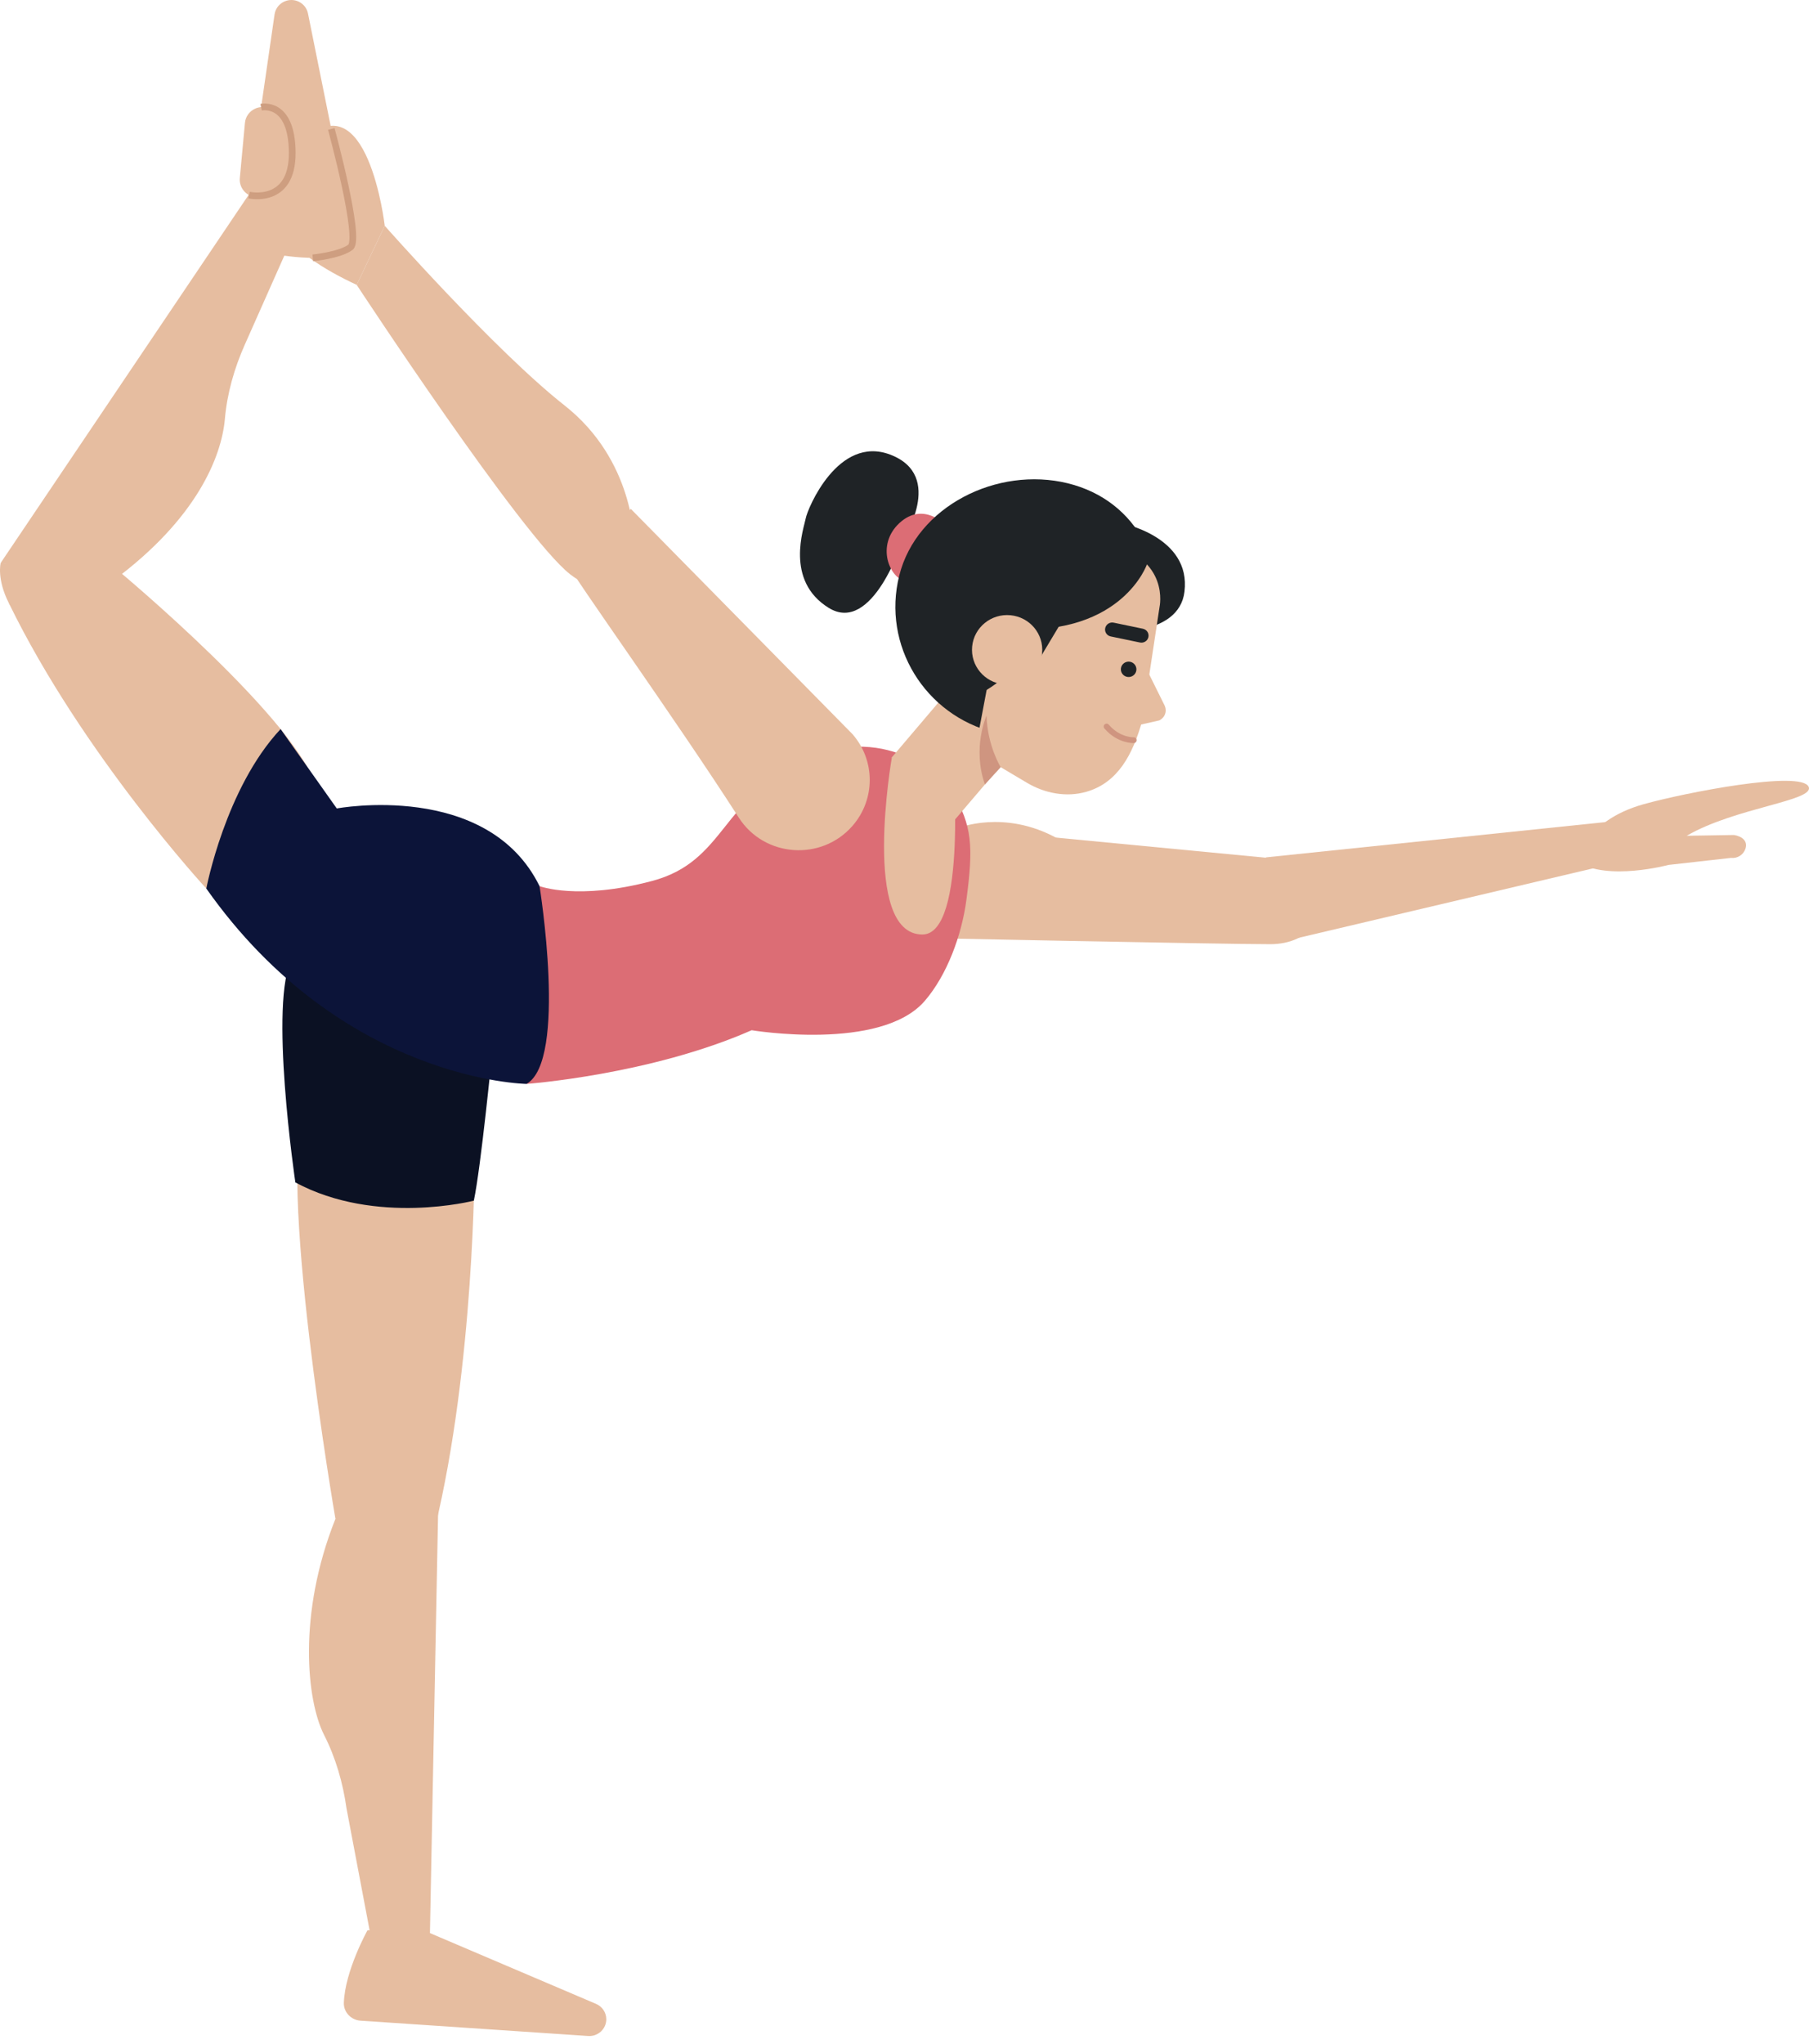 <svg width="170" height="192" viewBox="0 0 170 192" fill="none" xmlns="http://www.w3.org/2000/svg">
<path d="M84.648 88.082C84.648 88.082 114.687 88.707 119.391 88.705C123.198 88.704 125.467 85.647 123.258 82.58C122.555 81.605 121.498 80.935 120.308 80.712L90.01 77.808L84.648 88.082Z" fill="#E6BDA0"/>
<path d="M118.959 80.55L150.944 77.226L152.403 80.945L121.395 88.26L118.959 80.55Z" fill="#E6BDA0"/>
<path d="M90.011 77.809C90.011 77.809 94.343 75.995 99.362 78.766C104.379 81.537 95.055 83.407 95.055 83.407L90.011 77.809Z" fill="#E6BDA0"/>
<path d="M148.228 80.959C148.228 80.959 148.795 77.144 154.452 75.557C158.333 74.468 169.241 72.348 169.964 73.913C170.578 75.241 163.109 75.848 158.508 78.52L162.95 78.447C163.714 78.575 164.266 79.009 164.027 79.738C163.841 80.305 163.276 80.666 162.676 80.599L156.81 81.256C156.81 81.256 151.058 82.806 148.228 80.959Z" fill="#E6BDA0"/>
<path d="M89.091 73.701C89.091 73.701 83.647 67.686 75.681 71.309C67.715 74.931 68.245 80.924 61.259 82.772C54.274 84.622 50.704 83.25 50.704 83.25L49.484 101.832C49.484 101.832 61.094 100.987 70.636 96.788C70.636 96.788 82.782 98.819 86.905 94.033C89.001 91.6 90.371 87.873 90.812 84.577C91.495 79.471 91.342 77.582 89.538 74.47L89.091 73.701Z" fill="#DC6D75"/>
<path d="M36.157 21.213C36.157 21.213 34.546 7.255 28.378 13.362C22.209 19.471 27.155 23.808 33.521 26.763L36.157 21.213Z" fill="#E6BDA0"/>
<path d="M53.572 53.324C53.583 53.759 63.557 67.667 69.427 76.816C71.825 80.553 77.189 80.939 80.113 77.588C82.272 75.113 82.273 71.45 80.115 68.974L59.283 47.812L53.572 53.324Z" fill="#E6BDA0"/>
<path d="M59.571 50.789C59.571 50.789 59.603 43.245 53.056 38.092C46.509 32.939 36.156 21.213 36.156 21.213L33.52 26.763C33.52 26.763 49.042 50.413 53.587 53.962C58.132 57.51 59.571 50.789 59.571 50.789Z" fill="#E6BDA0"/>
<path d="M31.522 142.695L40.866 143.573C44.59 128.232 44.595 109.347 44.595 109.347L28.774 103.907C25.845 109.747 31.522 142.695 31.522 142.695Z" fill="#E6BDA0"/>
<path d="M30.451 162.986C31.551 165.148 32.225 167.498 32.563 169.894L34.743 181.4L40.394 182.098L41.201 140.542L31.522 142.695C27.936 151.688 28.834 159.807 30.451 162.986Z" fill="#E6BDA0"/>
<path d="M46.265 98.77C46.265 98.77 45.191 109.693 44.529 112.801C44.529 112.801 35.369 115.178 27.756 111.088C27.756 111.088 25.22 93.95 27.468 90.023C29.715 86.097 46.265 98.77 46.265 98.77Z" fill="#0B1123"/>
<path d="M34.534 181.349C34.534 181.349 32.419 185.145 32.313 188.159C32.282 189.043 32.992 189.781 33.884 189.841L55.273 191.28C56.205 191.343 56.992 190.603 56.975 189.679C56.964 189.061 56.587 188.506 56.012 188.262L39.575 181.258L34.534 181.349Z" fill="#E6BDA0"/>
<path d="M11.098 53.604L0.838 56.675C7.765 70.887 19.388 83.479 19.388 83.479L29.848 74.331C28.382 67.974 11.098 53.604 11.098 53.604Z" fill="#E6BDA0"/>
<path d="M21.133 39.359C21.345 36.948 22.019 34.6 23.003 32.384L26.813 23.808L23.526 18.069L0.064 52.886L10.654 54.535C18.483 48.741 20.822 42.906 21.133 39.359Z" fill="#E6BDA0"/>
<path d="M0.065 52.886C0.065 52.886 -0.333 54.371 0.838 56.675C2.008 58.979 10.363 53.605 10.363 53.605L0.065 52.886Z" fill="#E6BDA0"/>
<path d="M24.674 23.654C24.674 23.654 28.934 24.678 31.904 23.99C32.776 23.788 33.312 22.917 33.136 22.051L28.943 1.268C28.76 0.362 27.832 -0.195 26.934 0.064C26.333 0.236 25.89 0.741 25.802 1.353L23.267 18.867L24.674 23.654Z" fill="#E6BDA0"/>
<path d="M25.568 10.317L25.748 10.43C27.071 11.268 27.749 12.814 27.464 14.342L27.074 16.424C26.788 17.954 25.222 18.9 23.715 18.454C22.957 18.23 22.465 17.509 22.537 16.73L23.018 11.549C23.131 10.323 24.519 9.652 25.568 10.317Z" fill="#E6BDA0"/>
<path d="M31.132 12.114C31.132 12.114 33.96 22.476 32.932 23.233C31.905 23.99 29.392 24.226 29.392 24.226" stroke="#CE9E80" stroke-width="0.631" stroke-miterlimit="10"/>
<path d="M23.404 18.328C23.404 18.328 27.492 19.274 27.463 14.343C27.433 9.412 24.54 10.073 24.54 10.073" stroke="#CE9E80" stroke-width="0.631" stroke-miterlimit="10"/>
<path d="M49.483 101.832C49.483 101.832 32.16 101.605 19.388 83.479C19.388 83.479 21.181 74.027 26.369 68.496L31.648 75.954C31.648 75.954 45.809 73.304 50.703 83.249C50.703 83.249 53.347 99.619 49.483 101.832Z" fill="#0C1439"/>
<path d="M92.676 60.719L83.814 71.147L86.918 80.316L98.743 66.44L92.676 60.719Z" fill="#E6BDA0"/>
<path d="M83.814 71.147C83.814 71.147 80.895 87.782 86.677 87.796C90.952 87.805 89.54 71.152 89.54 71.152L83.814 71.147Z" fill="#E6BDA0"/>
<path d="M84.832 50.728C84.832 50.728 88.858 44.701 83.673 42.716C78.761 40.837 75.885 47.794 75.719 48.695C75.553 49.596 73.731 54.545 77.874 57.107C82.016 59.669 84.832 50.728 84.832 50.728Z" fill="#1F2326"/>
<path d="M88.842 49.308C88.842 49.308 86.757 47.083 84.527 49.137C82.296 51.191 83.534 54.404 85.287 54.686C87.039 54.967 89.509 50.617 89.509 50.617L88.842 49.308Z" fill="#DC6D75"/>
<path d="M84.506 54.075C82.87 60.604 86.898 67.208 93.504 68.826C100.109 70.443 106.79 66.461 108.427 59.931C110.063 53.402 106.944 47.02 100.338 45.403C93.731 43.785 86.141 47.545 84.506 54.075Z" fill="#1F2326"/>
<path d="M105.311 49.138C105.311 49.138 111.96 50.382 111.31 55.598C110.779 59.857 104.172 59.33 104.172 59.33L105.311 49.138Z" fill="#1F2326"/>
<path d="M104.201 51.12C109.965 52.531 108.969 57.014 108.969 57.014L107.358 67.655C106.455 70.883 105.061 73.534 102.085 74.389C100.206 74.928 98.177 74.536 96.502 73.539L91.62 70.638L95.037 52.557C95.035 52.557 98.437 49.709 104.201 51.12Z" fill="#E6BDA0"/>
<path d="M107.613 62.586L109.465 66.325C109.682 66.853 109.471 67.41 108.95 67.68L106.613 68.208L107.613 62.586Z" fill="#E6BDA0"/>
<path d="M106.754 63.12C106.622 63.496 106.206 63.696 105.824 63.566C105.444 63.435 105.241 63.024 105.373 62.646C105.505 62.27 105.921 62.07 106.303 62.2C106.684 62.332 106.886 62.743 106.754 63.12Z" fill="#1F2326"/>
<path d="M104.242 59.749C104.283 59.767 104.326 59.782 104.371 59.791L107.121 60.362C107.482 60.441 107.838 60.217 107.919 59.861C108 59.504 107.774 59.153 107.412 59.071L104.662 58.5C104.301 58.421 103.945 58.645 103.864 59.001C103.793 59.314 103.958 59.623 104.242 59.749Z" fill="#1F2326"/>
<path d="M106.539 69.539C106.539 69.539 105.135 69.598 103.991 68.259" stroke="#CF9580" stroke-width="0.545" stroke-miterlimit="10" stroke-linecap="round" stroke-linejoin="round"/>
<path d="M94.041 72.078C94.041 72.078 92.794 70.083 92.708 67.233C92.708 67.233 91.343 70.239 92.558 73.699L94.041 72.078Z" fill="#CF9580"/>
<path d="M107.78 53.029C107.78 53.029 105.491 59.633 95.254 59.108L91.148 57.283C91.148 57.283 95.293 47.911 97.199 48.31C99.104 48.706 107.513 50.231 107.78 53.029Z" fill="#1F2326"/>
<path d="M100.633 56.976L97.245 62.625L96.854 57.236L100.633 56.976Z" fill="#1F2326"/>
<path d="M94.729 63.278C94.729 63.278 91.68 66.377 88.212 66.047L88.708 59.659L94.729 63.278Z" fill="#1F2326"/>
<path d="M97.93 61.361C97.754 63.155 96.141 64.469 94.326 64.295C92.511 64.122 91.183 62.528 91.358 60.733C91.534 58.94 93.146 57.627 94.961 57.801C96.776 57.973 98.105 59.567 97.93 61.361Z" fill="#E6BDA0"/>
</svg>
